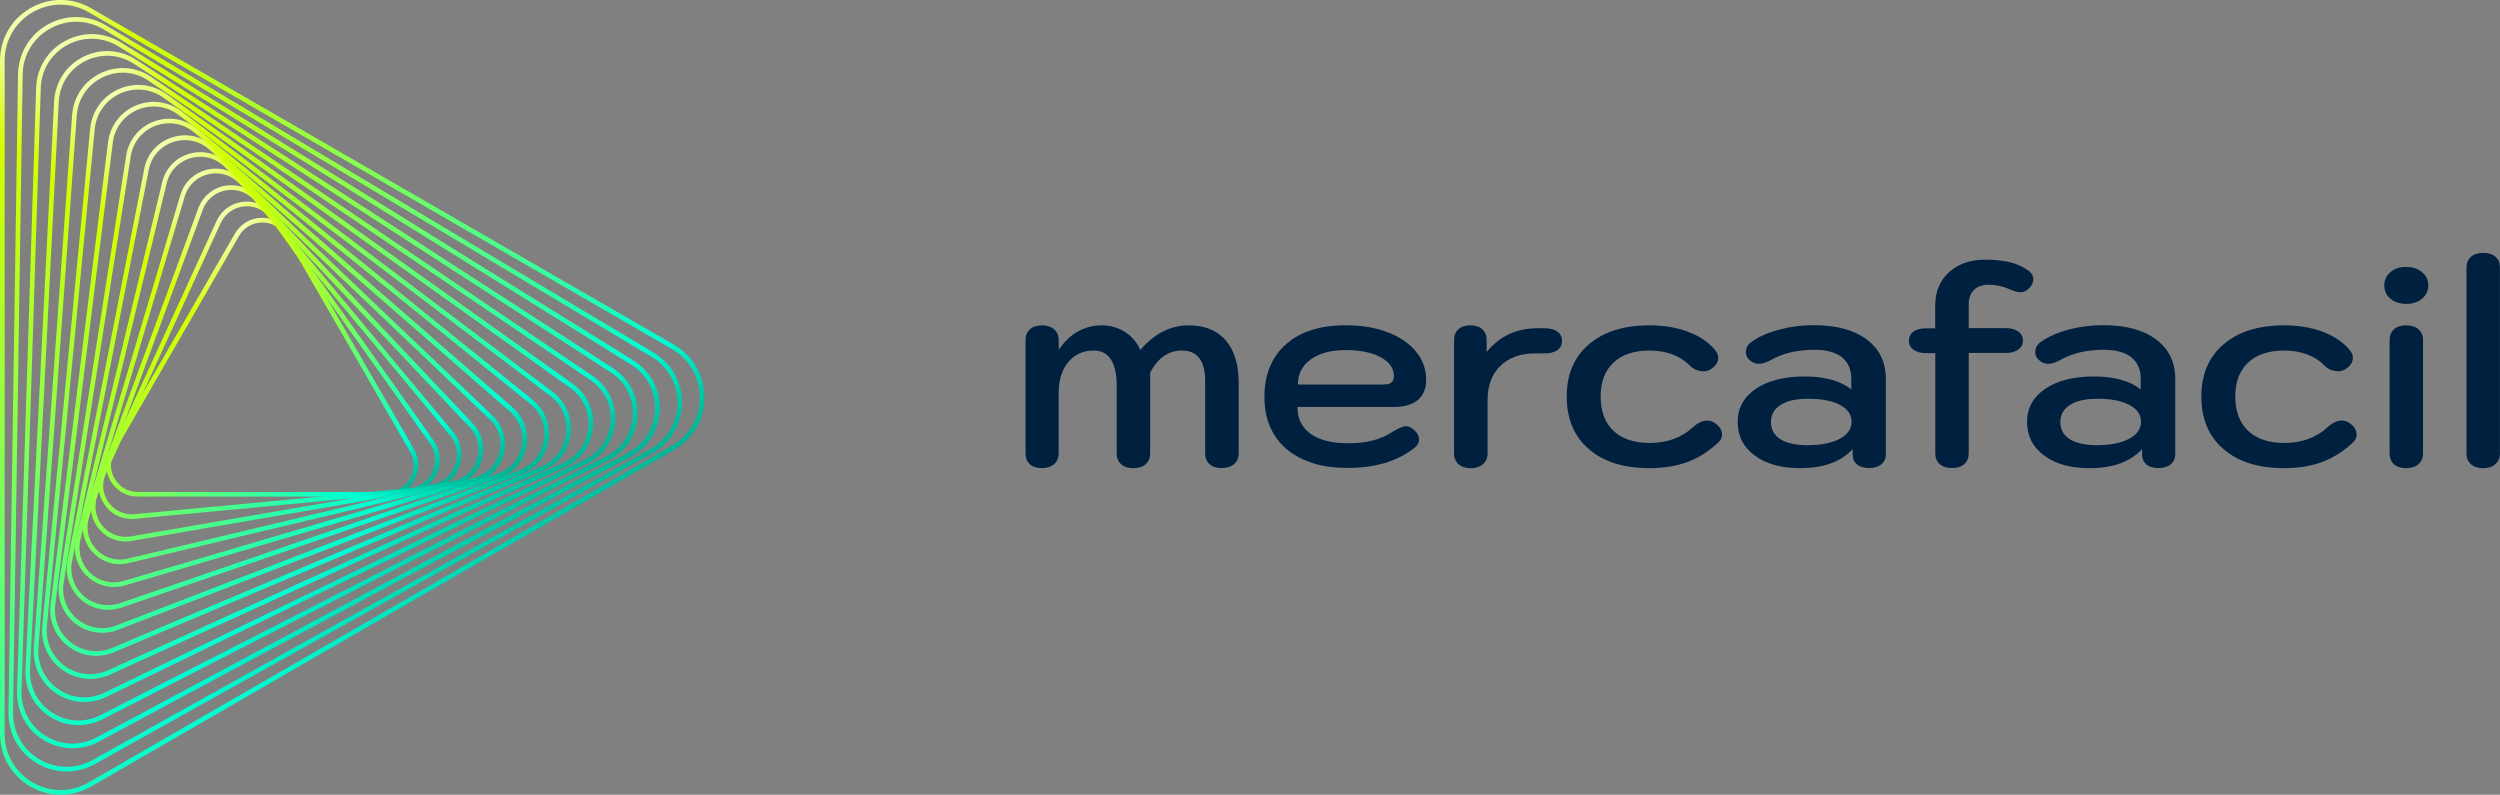 <svg width="151" height="48" viewBox="0 0 151 48" fill="none" xmlns="http://www.w3.org/2000/svg">
<rect x="0" y="0" width="151" height="48" fill="#808080" stroke="none"/>
<g clip-path="url(#clip0)">
<path d="M23.366 29.993H8.322C7.631 29.993 7.02 29.64 6.672 29.039C6.329 28.444 6.329 27.732 6.672 27.137L14.191 14.107C14.533 13.512 15.151 13.153 15.841 13.153C16.531 13.153 17.143 13.507 17.491 14.107L25.01 27.137C25.352 27.732 25.352 28.444 25.01 29.039C24.668 29.634 24.05 29.993 23.366 29.993ZM15.841 13.44C15.257 13.44 14.73 13.742 14.438 14.253L6.919 27.283C6.627 27.788 6.627 28.399 6.919 28.904C7.21 29.41 7.738 29.718 8.322 29.718H23.366C23.955 29.718 24.477 29.415 24.769 28.904C25.06 28.399 25.06 27.788 24.769 27.283L17.249 14.253C16.952 13.742 16.43 13.44 15.841 13.44Z" fill="url(#paint0_linear)"/>
<path d="M7.957 31.345C7.289 31.345 6.678 31.026 6.302 30.464C5.892 29.864 5.841 29.118 6.156 28.461L13.097 13.31C13.417 12.654 14.034 12.233 14.758 12.182C15.482 12.126 16.155 12.457 16.565 13.058L26.216 26.643C26.626 27.243 26.682 27.995 26.362 28.646C26.048 29.297 25.425 29.718 24.701 29.774L8.108 31.34C8.064 31.34 8.007 31.345 7.957 31.345ZM14.909 12.457C14.865 12.457 14.825 12.457 14.78 12.463C14.158 12.508 13.624 12.873 13.35 13.434L6.408 28.585C6.133 29.151 6.184 29.791 6.532 30.307C6.88 30.823 7.463 31.104 8.086 31.059L24.679 29.494C25.302 29.449 25.835 29.084 26.11 28.523C26.379 27.962 26.334 27.316 25.986 26.8L16.335 13.215C16.009 12.738 15.482 12.457 14.909 12.457Z" fill="url(#paint1_linear)"/>
<path d="M7.598 32.709C6.947 32.709 6.341 32.417 5.931 31.89C5.46 31.284 5.354 30.498 5.64 29.791L12.003 12.514C12.295 11.801 12.918 11.313 13.675 11.206C14.433 11.105 15.168 11.403 15.639 12.003L27.418 26.149C27.889 26.755 28.001 27.541 27.709 28.254C27.423 28.961 26.795 29.449 26.037 29.555L7.895 32.681C7.8 32.698 7.699 32.709 7.598 32.709ZM13.978 11.47C13.894 11.47 13.804 11.476 13.72 11.487C13.064 11.576 12.519 11.997 12.267 12.615L5.903 29.892C5.651 30.515 5.746 31.194 6.156 31.716C6.566 32.243 7.205 32.502 7.862 32.406L26.009 29.28C26.666 29.191 27.21 28.77 27.462 28.153C27.715 27.535 27.62 26.856 27.21 26.329L15.426 12.183C15.067 11.722 14.539 11.47 13.978 11.47Z" fill="url(#paint2_linear)"/>
<path d="M7.239 34.078C6.599 34.078 5.993 33.809 5.561 33.309C5.028 32.698 4.865 31.879 5.129 31.11L10.914 11.711C11.178 10.937 11.806 10.387 12.603 10.23C13.4 10.073 14.191 10.342 14.724 10.954L28.635 25.661C29.174 26.273 29.337 27.098 29.073 27.861C28.809 28.624 28.181 29.18 27.389 29.337L7.693 34.028C7.536 34.061 7.385 34.078 7.239 34.078ZM13.041 10.471C12.912 10.471 12.783 10.482 12.654 10.51C11.958 10.645 11.408 11.128 11.178 11.801L5.393 31.2C5.163 31.873 5.303 32.597 5.769 33.13C6.234 33.663 6.925 33.899 7.626 33.764L27.322 29.073C28.018 28.938 28.568 28.456 28.798 27.782C29.028 27.114 28.882 26.391 28.416 25.858L14.511 11.144C14.13 10.712 13.602 10.471 13.041 10.471Z" fill="url(#paint3_linear)"/>
<path d="M6.88 35.453C6.251 35.453 5.645 35.2 5.191 34.735C4.596 34.117 4.377 33.265 4.613 32.44L9.82 10.914C10.056 10.084 10.69 9.472 11.52 9.265C12.351 9.057 13.204 9.298 13.799 9.916L29.836 25.184C30.436 25.801 30.649 26.66 30.414 27.485C30.178 28.304 29.544 28.921 28.719 29.129L7.469 35.38C7.272 35.431 7.076 35.453 6.88 35.453ZM12.104 9.467C11.93 9.467 11.761 9.489 11.588 9.528C10.858 9.714 10.297 10.252 10.089 10.982L4.882 32.507C4.674 33.236 4.865 33.994 5.387 34.538C5.909 35.083 6.661 35.296 7.39 35.111L28.641 28.854C29.37 28.669 29.931 28.13 30.139 27.401C30.346 26.677 30.156 25.919 29.628 25.375L13.597 10.106C13.192 9.691 12.659 9.467 12.104 9.467Z" fill="url(#paint4_linear)"/>
<path d="M6.52 36.833C5.898 36.833 5.292 36.598 4.82 36.149C4.164 35.532 3.894 34.634 4.102 33.758L8.731 10.106C8.939 9.22 9.579 8.541 10.448 8.282C11.313 8.024 12.222 8.238 12.878 8.855L31.048 24.685C31.71 25.308 31.979 26.2 31.772 27.081C31.564 27.956 30.924 28.635 30.06 28.899L7.256 36.727C7.009 36.8 6.762 36.833 6.52 36.833ZM11.167 8.462C10.954 8.462 10.735 8.496 10.521 8.557C9.753 8.788 9.186 9.394 9.001 10.174L4.371 33.82C4.186 34.606 4.422 35.397 5.005 35.947C5.589 36.497 6.397 36.687 7.166 36.457L29.965 28.641C30.734 28.411 31.3 27.805 31.486 27.025C31.671 26.245 31.43 25.448 30.846 24.898L12.682 9.068C12.261 8.67 11.722 8.462 11.167 8.462Z" fill="url(#paint5_linear)"/>
<path d="M6.161 38.219C5.538 38.219 4.932 37.995 4.444 37.574C3.726 36.951 3.406 36.02 3.586 35.083L7.637 9.309C7.817 8.367 8.468 7.626 9.365 7.317C10.269 7.009 11.234 7.194 11.952 7.817L32.249 24.213C32.973 24.842 33.292 25.773 33.113 26.705C32.933 27.642 32.288 28.383 31.39 28.691L7.037 38.074C6.745 38.175 6.453 38.219 6.161 38.219ZM10.23 7.446C9.971 7.446 9.708 7.491 9.455 7.575C8.653 7.85 8.075 8.518 7.912 9.354L3.861 35.133C3.698 35.975 3.984 36.805 4.629 37.361C5.275 37.916 6.139 38.085 6.941 37.81L31.295 28.427C32.097 28.152 32.675 27.485 32.838 26.649C33.001 25.812 32.715 24.982 32.069 24.427L11.767 8.03C11.329 7.648 10.785 7.446 10.23 7.446Z" fill="url(#paint6_linear)"/>
<path d="M5.802 39.611C5.179 39.611 4.573 39.398 4.068 38.994C3.288 38.365 2.912 37.395 3.069 36.407L6.537 8.507C6.694 7.514 7.345 6.706 8.282 6.341C9.219 5.982 10.241 6.139 11.021 6.767L33.45 23.725C34.235 24.359 34.605 25.324 34.454 26.317C34.297 27.305 33.651 28.113 32.714 28.478L6.818 39.42C6.487 39.549 6.144 39.611 5.802 39.611ZM9.292 6.431C8.989 6.431 8.681 6.487 8.389 6.599C7.547 6.925 6.964 7.648 6.823 8.541L3.35 36.446C3.21 37.344 3.546 38.208 4.248 38.775C4.949 39.342 5.869 39.482 6.711 39.162L32.613 28.214C33.455 27.889 34.039 27.165 34.179 26.273C34.319 25.38 33.983 24.511 33.281 23.944L10.852 6.992C10.398 6.621 9.848 6.431 9.292 6.431Z" fill="url(#paint7_linear)"/>
<path d="M5.448 41.003C4.831 41.003 4.22 40.801 3.703 40.413C2.862 39.779 2.435 38.775 2.564 37.726L5.454 7.699C5.583 6.65 6.24 5.78 7.21 5.365C8.181 4.955 9.264 5.084 10.106 5.718L34.667 23.237C35.514 23.877 35.941 24.875 35.812 25.925C35.683 26.969 35.026 27.844 34.056 28.254L6.599 40.767C6.223 40.924 5.836 41.003 5.448 41.003ZM8.355 5.41C8.007 5.41 7.654 5.477 7.317 5.623C6.442 5.993 5.847 6.784 5.729 7.727L2.839 37.759C2.721 38.708 3.109 39.617 3.866 40.189C4.629 40.761 5.606 40.885 6.481 40.509L33.938 28.001C34.813 27.631 35.408 26.84 35.526 25.897C35.644 24.948 35.256 24.045 34.499 23.467L9.938 5.948C9.466 5.595 8.916 5.41 8.355 5.41Z" fill="url(#paint8_linear)"/>
<path d="M5.089 42.4C4.467 42.4 3.855 42.209 3.327 41.833C2.424 41.193 1.947 40.155 2.048 39.05L4.36 6.896C4.461 5.791 5.123 4.86 6.133 4.394C7.138 3.934 8.282 4.04 9.18 4.68L35.868 22.76C36.771 23.4 37.254 24.443 37.147 25.543C37.046 26.643 36.384 27.58 35.38 28.04L6.38 42.114C5.965 42.304 5.527 42.4 5.089 42.4ZM7.418 4.388C7.025 4.388 6.627 4.472 6.251 4.646C5.336 5.067 4.736 5.915 4.64 6.919L2.329 39.072C2.233 40.077 2.671 41.02 3.49 41.603C4.309 42.187 5.348 42.282 6.262 41.861L35.268 27.788C36.182 27.367 36.783 26.52 36.878 25.521C36.973 24.522 36.536 23.574 35.717 22.996L9.023 4.91C8.54 4.562 7.979 4.388 7.418 4.388Z" fill="url(#paint9_linear)"/>
<path d="M4.736 43.797C4.113 43.797 3.496 43.612 2.957 43.247C1.992 42.602 1.464 41.525 1.537 40.369L3.271 6.089C3.35 4.927 4.018 3.928 5.056 3.417C6.1 2.907 7.295 2.985 8.26 3.631L37.08 22.277C38.045 22.923 38.578 24 38.5 25.162C38.421 26.318 37.754 27.317 36.715 27.827L6.161 43.461C5.701 43.685 5.219 43.797 4.736 43.797ZM6.481 3.367C6.043 3.367 5.6 3.468 5.185 3.67C4.231 4.136 3.619 5.05 3.552 6.105L1.818 40.386C1.751 41.446 2.233 42.428 3.109 43.017C3.99 43.606 5.084 43.679 6.032 43.214L36.592 27.575C37.54 27.109 38.152 26.194 38.219 25.139C38.287 24.084 37.804 23.102 36.923 22.513L8.108 3.866C7.609 3.535 7.048 3.367 6.481 3.367Z" fill="url(#paint10_linear)"/>
<path d="M4.377 45.194C3.754 45.194 3.131 45.015 2.581 44.667C1.554 44.016 0.976 42.905 1.027 41.687L2.183 5.286C2.233 4.068 2.907 3.008 3.984 2.447C5.062 1.886 6.313 1.936 7.34 2.587L38.292 21.795C39.319 22.446 39.903 23.562 39.852 24.775C39.802 25.987 39.129 27.047 38.051 27.608L5.937 44.807C5.443 45.071 4.91 45.194 4.377 45.194ZM5.539 2.34C5.05 2.34 4.562 2.458 4.108 2.694C3.126 3.21 2.508 4.181 2.463 5.292L1.302 41.699C1.257 42.81 1.79 43.831 2.727 44.431C3.67 45.026 4.82 45.077 5.802 44.56L37.911 27.356C38.898 26.84 39.516 25.869 39.56 24.758C39.605 23.647 39.072 22.625 38.135 22.031L7.188 2.823C6.683 2.503 6.111 2.34 5.539 2.34Z" fill="url(#paint11_linear)"/>
<path d="M4.024 46.597C3.395 46.597 2.772 46.429 2.211 46.087C1.122 45.43 0.488 44.28 0.511 43.011L1.089 4.478C1.117 3.21 1.796 2.082 2.907 1.47C4.018 0.859 5.331 0.881 6.42 1.543L39.499 21.312C40.587 21.969 41.222 23.119 41.194 24.387C41.166 25.655 40.486 26.778 39.376 27.389L5.718 46.154C5.185 46.451 4.602 46.597 4.024 46.597ZM4.602 1.313C4.068 1.313 3.535 1.448 3.042 1.717C2.02 2.278 1.392 3.316 1.369 4.484L0.791 43.017C0.769 44.184 1.353 45.245 2.351 45.845C3.35 46.451 4.557 46.474 5.584 45.913L39.246 27.148C40.268 26.587 40.896 25.549 40.919 24.382C40.941 23.214 40.358 22.154 39.359 21.553L6.274 1.784C5.752 1.47 5.18 1.313 4.602 1.313Z" fill="url(#paint12_linear)"/>
<path d="M3.664 48C3.036 48 2.407 47.832 1.829 47.501C0.685 46.844 0 45.654 0 44.33V3.67C0 2.346 0.685 1.156 1.835 0.494C2.985 -0.168 4.354 -0.168 5.499 0.494L40.711 20.824C41.855 21.486 42.546 22.676 42.546 24C42.546 25.324 41.861 26.514 40.711 27.176L40.643 27.053L40.711 27.176L5.499 47.506C4.921 47.837 4.293 48 3.664 48ZM3.664 0.281C3.081 0.281 2.503 0.432 1.97 0.741C0.915 1.352 0.281 2.447 0.281 3.67V44.33C0.281 45.553 0.915 46.648 1.975 47.259C3.036 47.871 4.298 47.871 5.359 47.259L40.571 26.929C41.631 26.318 42.265 25.223 42.265 24C42.265 22.777 41.631 21.683 40.571 21.071L5.359 0.741C4.826 0.432 4.248 0.281 3.664 0.281Z" fill="url(#paint13_linear)"/>
<path d="M62.208 28.04C62.034 27.883 61.944 27.665 61.944 27.378V20.549C61.944 20.269 62.034 20.05 62.208 19.887C62.382 19.73 62.629 19.651 62.938 19.651C63.252 19.651 63.499 19.735 63.678 19.898C63.858 20.061 63.948 20.28 63.948 20.549V21.138C64.251 20.667 64.627 20.297 65.076 20.039C65.524 19.78 66.013 19.651 66.529 19.651C67.056 19.651 67.533 19.786 67.948 20.05C68.364 20.314 68.672 20.678 68.88 21.138C69.722 20.145 70.698 19.651 71.804 19.651C72.769 19.651 73.51 19.954 74.031 20.555C74.553 21.155 74.817 22.014 74.817 23.114V27.373C74.817 27.653 74.722 27.872 74.536 28.035C74.351 28.192 74.099 28.27 73.784 28.27C73.47 28.27 73.229 28.192 73.055 28.035C72.881 27.878 72.791 27.659 72.791 27.373V23.013C72.791 21.784 72.32 21.172 71.383 21.172C70.575 21.172 69.941 21.615 69.469 22.508V27.378C69.469 27.659 69.379 27.878 69.2 28.04C69.02 28.198 68.773 28.276 68.459 28.276C68.145 28.276 67.898 28.198 67.719 28.04C67.539 27.883 67.449 27.665 67.449 27.378V23.338C67.449 21.896 66.983 21.172 66.058 21.172C65.418 21.172 64.907 21.408 64.52 21.873C64.133 22.339 63.942 22.968 63.942 23.759V27.378C63.942 27.648 63.852 27.866 63.673 28.029C63.493 28.192 63.246 28.276 62.932 28.276C62.623 28.276 62.382 28.198 62.208 28.04Z" fill="#002040"/>
<path d="M78.728 27.76C77.965 27.418 77.381 26.924 76.977 26.278C76.573 25.633 76.371 24.876 76.371 23.995C76.371 22.631 76.803 21.565 77.673 20.796C78.537 20.027 79.744 19.646 81.287 19.646C82.235 19.646 83.083 19.786 83.812 20.067C84.547 20.347 85.12 20.74 85.529 21.239C85.939 21.739 86.141 22.311 86.141 22.956C86.141 23.473 85.972 23.877 85.636 24.157C85.299 24.438 84.822 24.578 84.21 24.578H78.363C78.363 25.28 78.627 25.818 79.155 26.2C79.682 26.581 80.445 26.772 81.427 26.772C81.994 26.772 82.493 26.716 82.925 26.604C83.358 26.492 83.762 26.312 84.138 26.065C84.485 25.852 84.749 25.745 84.934 25.745C85.091 25.745 85.254 25.824 85.422 25.981C85.613 26.149 85.709 26.335 85.709 26.537C85.709 26.75 85.608 26.929 85.4 27.075C84.39 27.866 83.066 28.259 81.427 28.259C80.395 28.276 79.491 28.102 78.728 27.76ZM83.593 23.22C83.795 23.22 83.947 23.181 84.042 23.102C84.138 23.024 84.188 22.889 84.188 22.698C84.188 22.238 83.924 21.862 83.391 21.576C82.864 21.29 82.157 21.144 81.276 21.144C80.383 21.144 79.682 21.335 79.166 21.711C78.65 22.087 78.391 22.592 78.391 23.226H83.593V23.22Z" fill="#002040"/>
<path d="M88.094 28.04C87.914 27.883 87.824 27.665 87.824 27.378V20.549C87.824 20.269 87.914 20.05 88.088 19.887C88.262 19.73 88.498 19.651 88.801 19.651C89.115 19.651 89.356 19.73 89.53 19.887C89.704 20.044 89.794 20.263 89.794 20.549V21.262C90.574 20.302 91.606 19.825 92.88 19.825H93.295C93.621 19.825 93.879 19.893 94.064 20.027C94.249 20.162 94.345 20.347 94.345 20.583C94.345 20.83 94.249 21.021 94.064 21.15C93.879 21.279 93.621 21.346 93.295 21.346H92.717C91.836 21.346 91.141 21.599 90.624 22.098C90.108 22.597 89.85 23.282 89.85 24.152V27.384C89.85 27.653 89.754 27.872 89.569 28.035C89.384 28.198 89.137 28.282 88.84 28.282C88.52 28.276 88.273 28.198 88.094 28.04Z" fill="#002040"/>
<path d="M95.966 27.126C95.074 26.357 94.631 25.302 94.631 23.944C94.631 22.614 95.074 21.565 95.966 20.802C96.859 20.033 98.076 19.651 99.631 19.651C100.495 19.651 101.275 19.78 101.959 20.039C102.644 20.297 103.188 20.661 103.587 21.138C103.721 21.296 103.783 21.453 103.783 21.61C103.783 21.868 103.637 22.092 103.351 22.289C103.216 22.378 103.07 22.423 102.902 22.423C102.565 22.423 102.274 22.3 102.038 22.053C101.763 21.773 101.421 21.554 101.011 21.402C100.601 21.251 100.147 21.172 99.636 21.172C98.699 21.172 97.97 21.413 97.453 21.901C96.937 22.384 96.679 23.069 96.679 23.95C96.679 24.842 96.937 25.532 97.453 26.02C97.97 26.509 98.699 26.755 99.636 26.755C100.686 26.755 101.555 26.441 102.257 25.807C102.543 25.538 102.829 25.403 103.104 25.403C103.306 25.403 103.48 25.465 103.626 25.588C103.878 25.768 104.008 25.987 104.008 26.25C104.008 26.441 103.929 26.604 103.772 26.739C103.205 27.266 102.588 27.659 101.92 27.906C101.252 28.153 100.489 28.276 99.636 28.276C98.076 28.276 96.853 27.895 95.966 27.126Z" fill="#002040"/>
<path d="M105.983 27.513C105.298 27.008 104.956 26.329 104.956 25.482C104.956 24.645 105.321 23.983 106.05 23.484C106.78 22.99 107.762 22.738 109.002 22.738C110.202 22.738 111.145 22.996 111.819 23.518V22.872C111.819 22.311 111.628 21.879 111.252 21.576C110.87 21.279 110.315 21.127 109.58 21.127C108.547 21.127 107.655 21.34 106.909 21.773C106.656 21.907 106.426 21.974 106.224 21.974C106.005 21.974 105.809 21.885 105.629 21.705C105.511 21.582 105.45 21.436 105.45 21.267C105.45 20.998 105.573 20.785 105.831 20.622C106.263 20.319 106.813 20.078 107.475 19.904C108.137 19.73 108.828 19.64 109.552 19.64C110.91 19.64 111.976 19.926 112.75 20.504C113.519 21.077 113.906 21.873 113.906 22.889V27.423C113.906 27.681 113.816 27.889 113.637 28.04C113.457 28.192 113.21 28.27 112.896 28.27C112.582 28.27 112.34 28.198 112.166 28.052C111.993 27.906 111.903 27.704 111.903 27.446V27.126C111.19 27.895 110.141 28.276 108.744 28.276C107.588 28.276 106.673 28.024 105.983 27.513ZM111.112 26.509C111.594 26.256 111.835 25.908 111.835 25.47C111.835 25.044 111.6 24.702 111.134 24.455C110.663 24.208 110.023 24.084 109.204 24.084C108.491 24.084 107.941 24.208 107.554 24.455C107.161 24.702 106.965 25.044 106.965 25.487C106.965 25.936 107.155 26.284 107.531 26.525C107.913 26.767 108.457 26.89 109.164 26.89C109.984 26.89 110.629 26.761 111.112 26.509Z" fill="#002040"/>
<path d="M122.811 16.863C122.811 17.02 122.755 17.166 122.649 17.3C122.469 17.536 122.261 17.654 122.037 17.654C121.902 17.654 121.723 17.609 121.493 17.519C121.032 17.306 120.572 17.199 120.101 17.199C119.725 17.199 119.433 17.306 119.226 17.513C119.012 17.721 118.911 18.013 118.911 18.383V19.82H121.15C121.465 19.82 121.711 19.887 121.902 20.022C122.087 20.156 122.183 20.342 122.183 20.577C122.183 20.802 122.087 20.981 121.902 21.116C121.717 21.251 121.465 21.318 121.15 21.318H118.911V27.373C118.911 27.653 118.822 27.872 118.642 28.035C118.462 28.192 118.216 28.27 117.901 28.27C117.587 28.27 117.34 28.192 117.161 28.035C116.981 27.878 116.891 27.659 116.891 27.373V21.329H116.33C116.016 21.329 115.769 21.262 115.578 21.127C115.393 20.992 115.298 20.813 115.298 20.588C115.298 20.353 115.387 20.168 115.567 20.033C115.747 19.898 115.999 19.831 116.324 19.831H116.886V18.462C116.886 17.626 117.161 16.958 117.716 16.447C118.272 15.942 118.996 15.684 119.899 15.684C120.466 15.684 120.954 15.735 121.364 15.83C121.773 15.925 122.132 16.082 122.447 16.296C122.693 16.447 122.811 16.638 122.811 16.863Z" fill="#002040"/>
<path d="M123.462 27.513C122.778 27.008 122.435 26.329 122.435 25.482C122.435 24.645 122.8 23.983 123.53 23.484C124.259 22.99 125.241 22.738 126.481 22.738C127.682 22.738 128.625 22.996 129.298 23.518V22.872C129.298 22.311 129.107 21.879 128.731 21.576C128.35 21.279 127.794 21.127 127.059 21.127C126.027 21.127 125.134 21.34 124.388 21.773C124.136 21.907 123.905 21.974 123.703 21.974C123.485 21.974 123.288 21.885 123.109 21.705C122.991 21.582 122.929 21.436 122.929 21.267C122.929 20.998 123.053 20.785 123.311 20.622C123.743 20.319 124.293 20.078 124.955 19.904C125.617 19.73 126.307 19.64 127.031 19.64C128.389 19.64 129.455 19.926 130.23 20.504C130.998 21.077 131.385 21.873 131.385 22.889V27.423C131.385 27.681 131.296 27.889 131.116 28.04C130.937 28.192 130.69 28.27 130.375 28.27C130.061 28.27 129.82 28.198 129.646 28.052C129.472 27.906 129.382 27.704 129.382 27.446V27.126C128.67 27.895 127.62 28.276 126.223 28.276C125.061 28.276 124.147 28.024 123.462 27.513ZM128.591 26.509C129.074 26.256 129.315 25.908 129.315 25.47C129.315 25.044 129.079 24.702 128.613 24.455C128.142 24.208 127.502 24.084 126.683 24.084C125.97 24.084 125.421 24.208 125.033 24.455C124.641 24.702 124.444 25.044 124.444 25.487C124.444 25.936 124.635 26.284 125.011 26.525C125.393 26.767 125.937 26.89 126.644 26.89C127.458 26.89 128.108 26.761 128.591 26.509Z" fill="#002040"/>
<path d="M134.298 27.126C133.406 26.357 132.962 25.302 132.962 23.944C132.962 22.614 133.406 21.565 134.298 20.802C135.19 20.033 136.408 19.651 137.962 19.651C138.826 19.651 139.606 19.78 140.291 20.039C140.976 20.297 141.52 20.661 141.918 21.138C142.053 21.296 142.115 21.453 142.115 21.61C142.115 21.868 141.969 22.092 141.683 22.289C141.548 22.378 141.402 22.423 141.234 22.423C140.897 22.423 140.605 22.3 140.369 22.053C140.095 21.773 139.752 21.554 139.343 21.402C138.933 21.251 138.478 21.172 137.968 21.172C137.031 21.172 136.301 21.413 135.785 21.901C135.269 22.384 135.011 23.069 135.011 23.95C135.011 24.842 135.269 25.532 135.785 26.02C136.301 26.509 137.031 26.755 137.968 26.755C139.017 26.755 139.887 26.441 140.588 25.807C140.874 25.538 141.161 25.403 141.436 25.403C141.638 25.403 141.812 25.465 141.957 25.588C142.21 25.768 142.339 25.987 142.339 26.25C142.339 26.441 142.261 26.604 142.103 26.739C141.537 27.266 140.919 27.659 140.252 27.906C139.584 28.153 138.821 28.276 137.968 28.276C136.408 28.276 135.19 27.895 134.298 27.126Z" fill="#002040"/>
<path d="M144.382 18.041C144.135 17.833 144.011 17.564 144.011 17.238C144.011 16.913 144.135 16.644 144.382 16.436C144.628 16.228 144.943 16.122 145.33 16.122C145.717 16.122 146.031 16.228 146.289 16.436C146.542 16.644 146.671 16.913 146.671 17.238C146.671 17.564 146.542 17.833 146.289 18.041C146.037 18.249 145.717 18.355 145.33 18.355C144.943 18.35 144.628 18.249 144.382 18.041ZM144.595 28.041C144.421 27.883 144.331 27.665 144.331 27.378V20.549C144.331 20.269 144.421 20.05 144.595 19.887C144.769 19.73 145.016 19.651 145.324 19.651C145.639 19.651 145.885 19.73 146.071 19.887C146.256 20.044 146.351 20.263 146.351 20.549V27.378C146.351 27.659 146.256 27.878 146.071 28.041C145.885 28.198 145.633 28.276 145.324 28.276C145.016 28.276 144.769 28.198 144.595 28.041Z" fill="#002040"/>
<path d="M149.247 28.04C149.067 27.883 148.977 27.664 148.977 27.378V16.172C148.977 15.892 149.067 15.673 149.247 15.51C149.426 15.353 149.673 15.274 149.987 15.274C150.302 15.274 150.548 15.353 150.728 15.51C150.908 15.667 150.997 15.886 150.997 16.172V27.384C150.997 27.653 150.902 27.872 150.717 28.035C150.532 28.198 150.285 28.282 149.987 28.282C149.673 28.276 149.426 28.198 149.247 28.04Z" fill="#002040"/>
</g>
<defs>
<linearGradient id="paint0_linear" x1="21.176" y1="32.412" x2="9.204" y2="18.145" gradientUnits="userSpaceOnUse">
<stop stop-color="#00B395"/>
<stop offset="0.12" stop-color="#00FFD5"/>
<stop offset="0.33" stop-color="#41FF93"/>
<stop offset="0.599" stop-color="#90FF45"/>
<stop offset="0.791" stop-color="#C1FF13"/>
<stop offset="0.885" stop-color="#D4FF00"/>
<stop offset="0.952" stop-color="#E6FF6B"/>
<stop offset="1" stop-color="#F2FFB3"/>
</linearGradient>
<linearGradient id="paint1_linear" x1="21.686" y1="33.084" x2="7.881" y2="17.835" gradientUnits="userSpaceOnUse">
<stop stop-color="#00B395"/>
<stop offset="0.12" stop-color="#00FFD5"/>
<stop offset="0.33" stop-color="#41FF93"/>
<stop offset="0.599" stop-color="#90FF45"/>
<stop offset="0.791" stop-color="#C1FF13"/>
<stop offset="0.885" stop-color="#D4FF00"/>
<stop offset="0.952" stop-color="#E6FF6B"/>
<stop offset="1" stop-color="#F2FFB3"/>
</linearGradient>
<linearGradient id="paint2_linear" x1="22.102" y1="33.855" x2="6.521" y2="17.459" gradientUnits="userSpaceOnUse">
<stop stop-color="#00B395"/>
<stop offset="0.12" stop-color="#00FFD5"/>
<stop offset="0.33" stop-color="#41FF93"/>
<stop offset="0.599" stop-color="#90FF45"/>
<stop offset="0.791" stop-color="#C1FF13"/>
<stop offset="0.885" stop-color="#D4FF00"/>
<stop offset="0.952" stop-color="#E6FF6B"/>
<stop offset="1" stop-color="#F2FFB3"/>
</linearGradient>
<linearGradient id="paint3_linear" x1="22.334" y1="34.731" x2="5.131" y2="16.96" gradientUnits="userSpaceOnUse">
<stop stop-color="#00B395"/>
<stop offset="0.12" stop-color="#00FFD5"/>
<stop offset="0.33" stop-color="#41FF93"/>
<stop offset="0.599" stop-color="#90FF45"/>
<stop offset="0.791" stop-color="#C1FF13"/>
<stop offset="0.885" stop-color="#D4FF00"/>
<stop offset="0.952" stop-color="#E6FF6B"/>
<stop offset="1" stop-color="#F2FFB3"/>
</linearGradient>
<linearGradient id="paint4_linear" x1="22.666" y1="35.345" x2="4.094" y2="15.931" gradientUnits="userSpaceOnUse">
<stop stop-color="#00B395"/>
<stop offset="0.12" stop-color="#00FFD5"/>
<stop offset="0.33" stop-color="#41FF93"/>
<stop offset="0.599" stop-color="#90FF45"/>
<stop offset="0.791" stop-color="#C1FF13"/>
<stop offset="0.885" stop-color="#D4FF00"/>
<stop offset="0.952" stop-color="#E6FF6B"/>
<stop offset="1" stop-color="#F2FFB3"/>
</linearGradient>
<linearGradient id="paint5_linear" x1="22.901" y1="35.83" x2="3.295" y2="14.515" gradientUnits="userSpaceOnUse">
<stop stop-color="#00B395"/>
<stop offset="0.12" stop-color="#00FFD5"/>
<stop offset="0.33" stop-color="#41FF93"/>
<stop offset="0.599" stop-color="#90FF45"/>
<stop offset="0.791" stop-color="#C1FF13"/>
<stop offset="0.885" stop-color="#D4FF00"/>
<stop offset="0.952" stop-color="#E6FF6B"/>
<stop offset="1" stop-color="#F2FFB3"/>
</linearGradient>
<linearGradient id="paint6_linear" x1="22.981" y1="36.236" x2="2.692" y2="12.843" gradientUnits="userSpaceOnUse">
<stop stop-color="#00B395"/>
<stop offset="0.12" stop-color="#00FFD5"/>
<stop offset="0.33" stop-color="#41FF93"/>
<stop offset="0.599" stop-color="#90FF45"/>
<stop offset="0.791" stop-color="#C1FF13"/>
<stop offset="0.885" stop-color="#D4FF00"/>
<stop offset="0.952" stop-color="#E6FF6B"/>
<stop offset="1" stop-color="#F2FFB3"/>
</linearGradient>
<linearGradient id="paint7_linear" x1="22.979" y1="36.554" x2="2.276" y2="11.04" gradientUnits="userSpaceOnUse">
<stop stop-color="#00B395"/>
<stop offset="0.12" stop-color="#00FFD5"/>
<stop offset="0.33" stop-color="#41FF93"/>
<stop offset="0.599" stop-color="#90FF45"/>
<stop offset="0.791" stop-color="#C1FF13"/>
<stop offset="0.885" stop-color="#D4FF00"/>
<stop offset="0.952" stop-color="#E6FF6B"/>
<stop offset="1" stop-color="#F2FFB3"/>
</linearGradient>
<linearGradient id="paint8_linear" x1="23" y1="36.822" x2="1.943" y2="9.273" gradientUnits="userSpaceOnUse">
<stop stop-color="#00B395"/>
<stop offset="0.12" stop-color="#00FFD5"/>
<stop offset="0.33" stop-color="#41FF93"/>
<stop offset="0.599" stop-color="#90FF45"/>
<stop offset="0.791" stop-color="#C1FF13"/>
<stop offset="0.885" stop-color="#D4FF00"/>
<stop offset="0.952" stop-color="#E6FF6B"/>
<stop offset="1" stop-color="#F2FFB3"/>
</linearGradient>
<linearGradient id="paint9_linear" x1="23.133" y1="37.11" x2="1.541" y2="7.683" gradientUnits="userSpaceOnUse">
<stop stop-color="#00B395"/>
<stop offset="0.12" stop-color="#00FFD5"/>
<stop offset="0.33" stop-color="#41FF93"/>
<stop offset="0.599" stop-color="#90FF45"/>
<stop offset="0.791" stop-color="#C1FF13"/>
<stop offset="0.885" stop-color="#D4FF00"/>
<stop offset="0.952" stop-color="#E6FF6B"/>
<stop offset="1" stop-color="#F2FFB3"/>
</linearGradient>
<linearGradient id="paint10_linear" x1="23.449" y1="37.497" x2="0.895" y2="6.376" gradientUnits="userSpaceOnUse">
<stop stop-color="#00B395"/>
<stop offset="0.12" stop-color="#00FFD5"/>
<stop offset="0.33" stop-color="#41FF93"/>
<stop offset="0.599" stop-color="#90FF45"/>
<stop offset="0.791" stop-color="#C1FF13"/>
<stop offset="0.885" stop-color="#D4FF00"/>
<stop offset="0.952" stop-color="#E6FF6B"/>
<stop offset="1" stop-color="#F2FFB3"/>
</linearGradient>
<linearGradient id="paint11_linear" x1="23.992" y1="38.044" x2="-0.111" y2="5.418" gradientUnits="userSpaceOnUse">
<stop stop-color="#00B395"/>
<stop offset="0.12" stop-color="#00FFD5"/>
<stop offset="0.33" stop-color="#41FF93"/>
<stop offset="0.599" stop-color="#90FF45"/>
<stop offset="0.791" stop-color="#C1FF13"/>
<stop offset="0.885" stop-color="#D4FF00"/>
<stop offset="0.952" stop-color="#E6FF6B"/>
<stop offset="1" stop-color="#F2FFB3"/>
</linearGradient>
<linearGradient id="paint12_linear" x1="24.798" y1="38.775" x2="-1.542" y2="4.872" gradientUnits="userSpaceOnUse">
<stop stop-color="#00B395"/>
<stop offset="0.12" stop-color="#00FFD5"/>
<stop offset="0.33" stop-color="#41FF93"/>
<stop offset="0.599" stop-color="#90FF45"/>
<stop offset="0.791" stop-color="#C1FF13"/>
<stop offset="0.885" stop-color="#D4FF00"/>
<stop offset="0.952" stop-color="#E6FF6B"/>
<stop offset="1" stop-color="#F2FFB3"/>
</linearGradient>
<linearGradient id="paint13_linear" x1="25.897" y1="39.679" x2="-3.377" y2="4.793" gradientUnits="userSpaceOnUse">
<stop stop-color="#00B395"/>
<stop offset="0.12" stop-color="#00FFD5"/>
<stop offset="0.33" stop-color="#41FF93"/>
<stop offset="0.599" stop-color="#90FF45"/>
<stop offset="0.791" stop-color="#C1FF13"/>
<stop offset="0.885" stop-color="#D4FF00"/>
<stop offset="0.952" stop-color="#E6FF6B"/>
<stop offset="1" stop-color="#F2FFB3"/>
</linearGradient>
<clipPath id="clip0">
<rect width="150.997" height="48" fill="white"/>
</clipPath>
</defs>
</svg>
